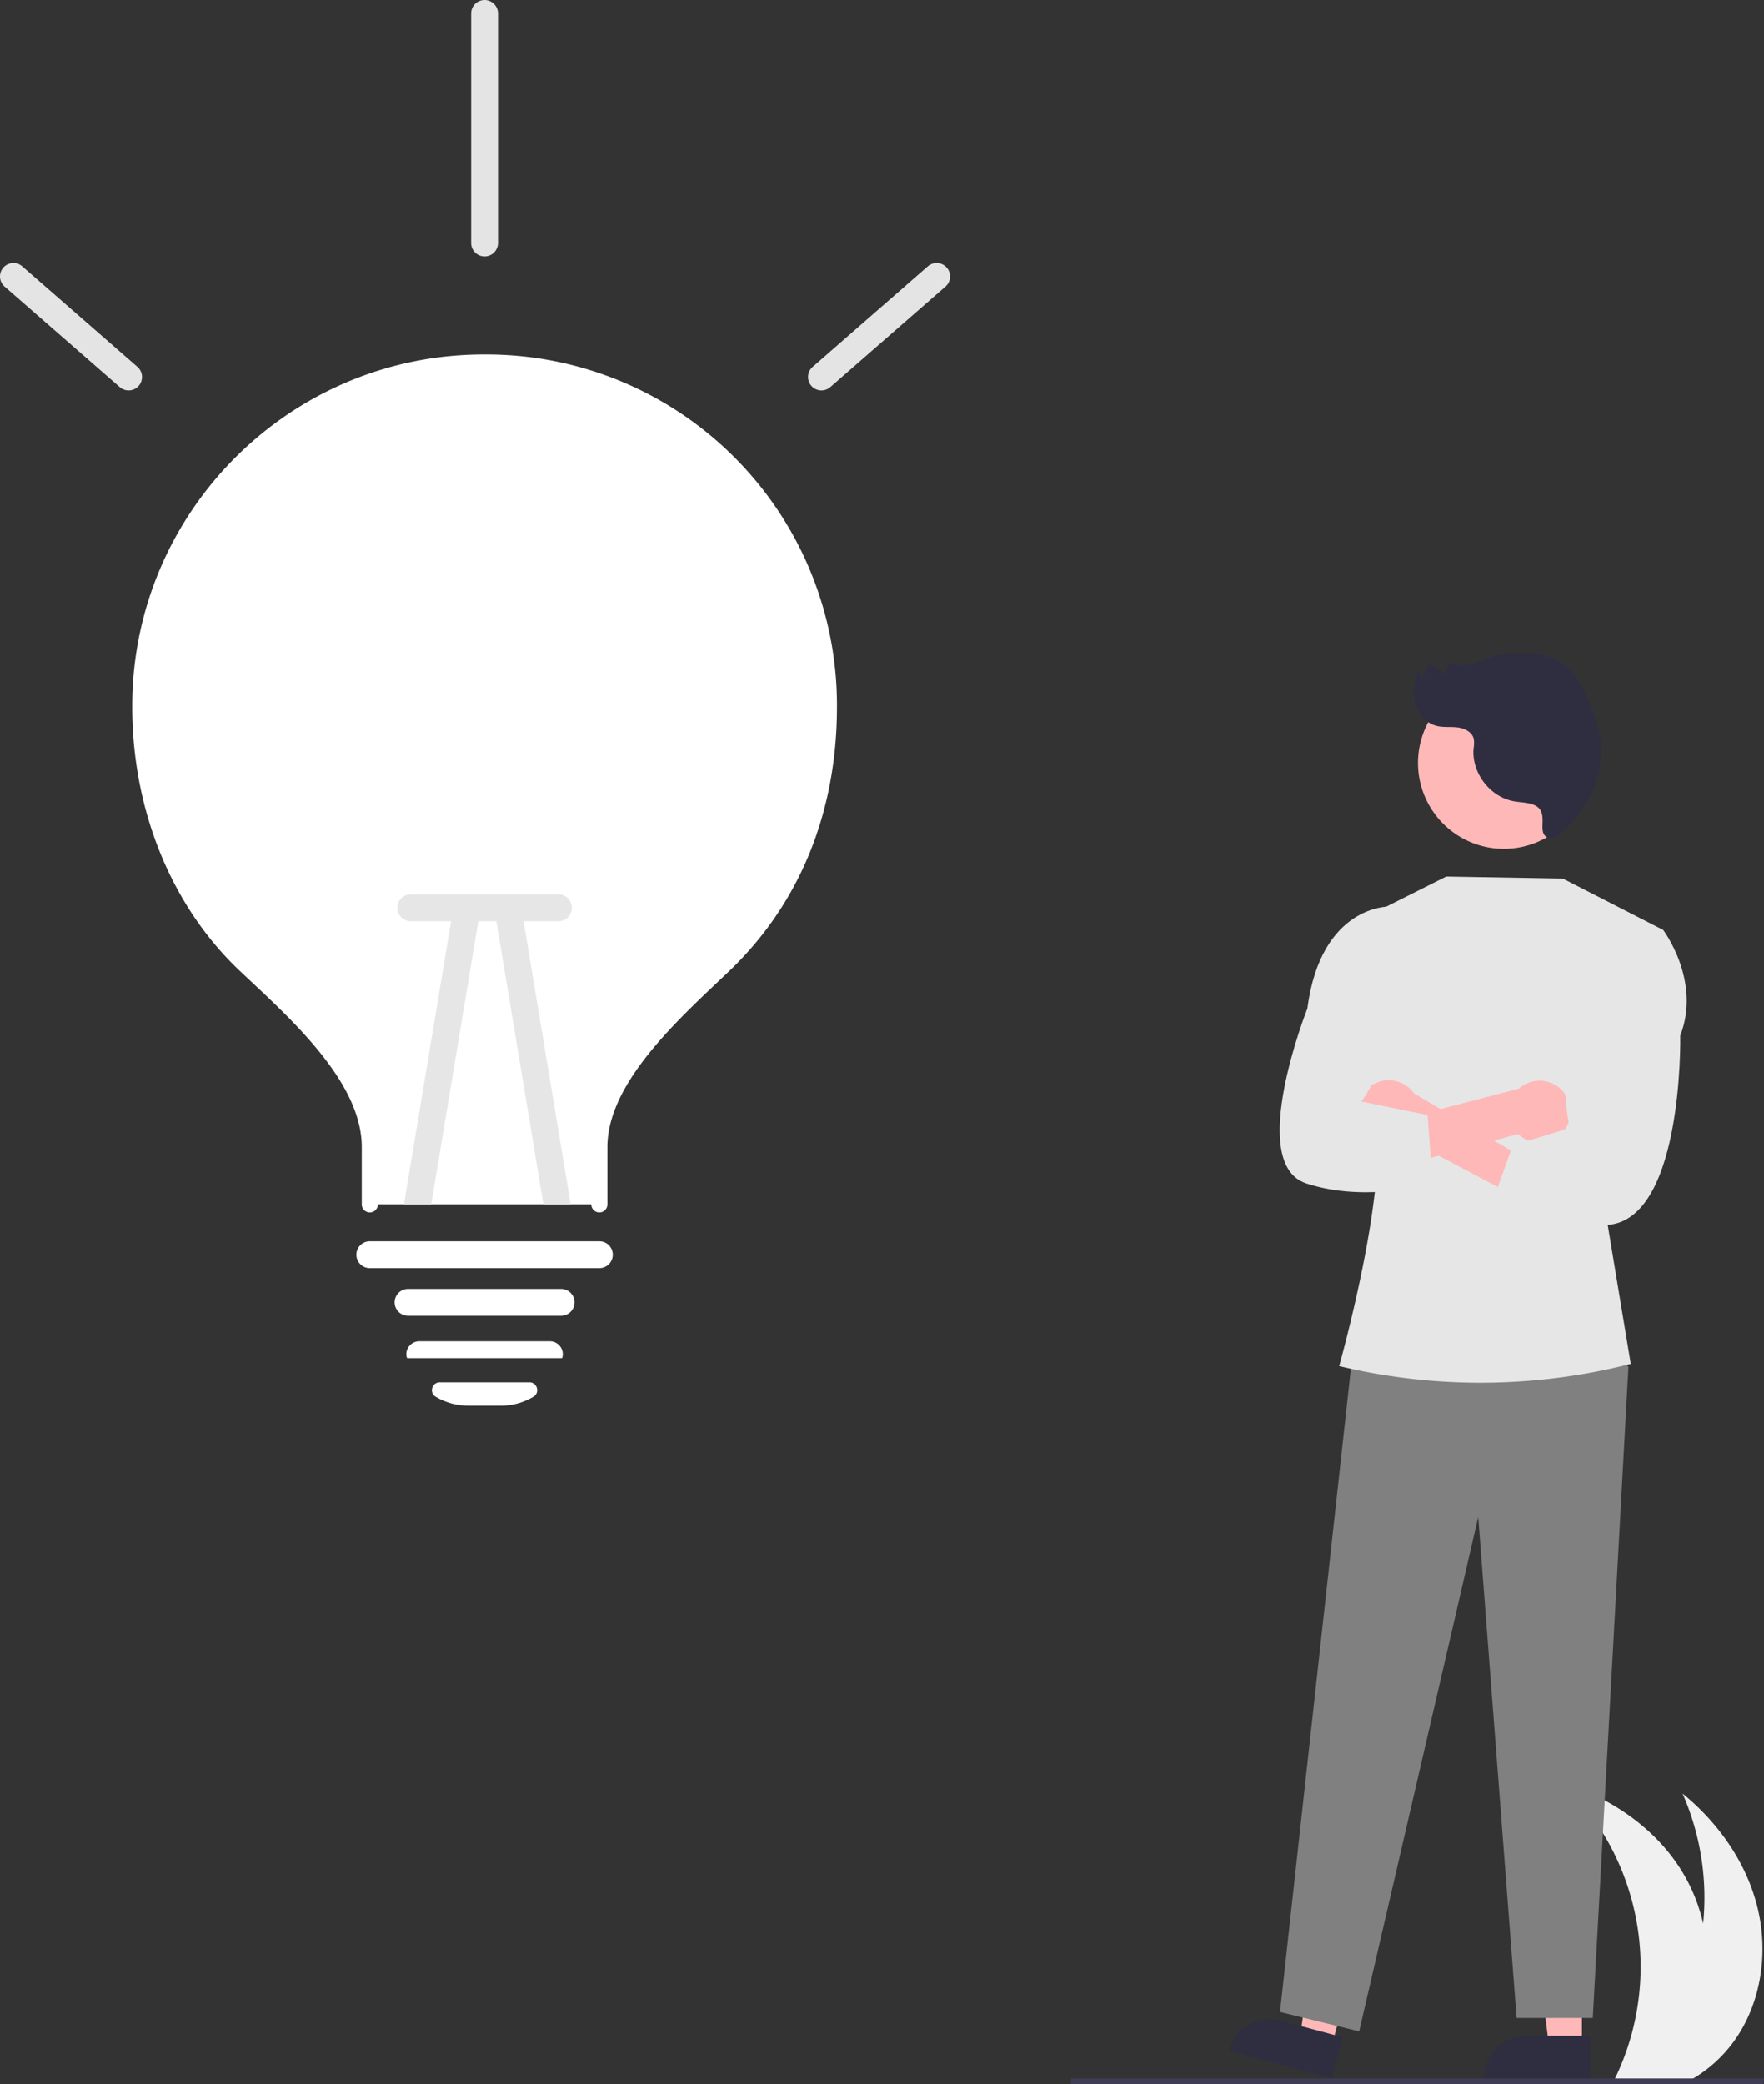 <svg xmlns="http://www.w3.org/2000/svg" data-name="Layer 1" width="657.036" height="776.139"
    viewBox="0 0 657.036 776.139" xmlns:xlink="http://www.w3.org/1999/xlink">
    <rect x="0" y="0" width="657.036" height="776.139" fill="#333333" stroke="none"/>
    <path
        d="M916.983,822.598a50.794,50.794,0,0,1-13.59,12.63c-1.12.71-2.27,1.38-3.44,2H872.424c.33-.66.65-1.33.96-2a95.354,95.354,0,0,0-19.84-109.34c16.64,5.14,32.02,15.16,42.08,29.37a64.47,64.47,0,0,1,10.23,23,96.276,96.276,0,0,0-7.67-48.41c13.51,10.99,24.03,26.04,28.04,42.98C930.233,789.778,927.323,808.588,916.983,822.598Z"
        transform="translate(-271.482 -61.931)" fill="#f0f0f0" />
    <path id="b35682e1-9f03-403a-b8b0-c3d37d0d1380-171" data-name="Path 2533"
        d="M928.136,838.069H670.398v-2.106h258.12Z" transform="translate(-271.482 -61.931)" fill="#3f3d56" />
    <path
        d="M580.23,325.2c0,38.64-13.5,71.63-39.19,96.18-18.23,17.43-46.31,41.86-46.31,67.69v21.37h-85.5V489.07c0-26.1-28.19-50.58-46.31-67.69-25.11-23.69-39.19-58.92-39.19-96.18v-.79a128.251,128.251,0,0,1,256.5.79Z"
        transform="translate(-271.482 -61.931)" fill="white" />
    <path id="ecc2cf6c-8ee8-498c-972d-3c77e28b77e9-172" data-name="Path 2546"
        d="M494.729,513.441a3,3,0,0,1-3-3v-21.374c0-25.125,24.779-48.58,42.873-65.706,1.5-1.422,2.961-2.8,4.363-4.145,25.029-23.928,38.259-56.437,38.259-94.014,0-70.229-55.013-125.243-125.242-125.243h-.354A125.03,125.03,0,0,0,326.739,324.497v.7c0,36.8,13.939,71.063,38.245,94.007,1.231,1.163,2.51,2.36,3.823,3.589,18.327,17.159,43.427,40.658,43.427,66.275v21.373a3,3,0,0,1-6,0v-21.374c0-23.015-24-45.486-41.528-61.9q-1.978-1.851-3.841-3.605c-25.5-24.072-40.126-59.924-40.126-98.364v-.72c.2-72.045,58.885-130.523,130.88-130.523h.371A130.557,130.557,0,0,1,583.224,323.831q.004.685-0,1.371c0,39.255-13.871,73.264-40.112,98.351-1.409,1.347-2.876,2.736-4.386,4.165-17.3,16.377-41,38.806-41,61.349v21.374a3,3,0,0,1-3,3Z"
        transform="translate(-271.482 -61.931)" fill="white" />
    <path id="b22bef41-3cd7-4c1e-881c-c9a642005cb0-173" data-name="Path 2547"
        d="M480.481,551.936h-57a5,5,0,1,1,0-10h57a5,5,0,0,1,0,10Z" transform="translate(-271.482 -61.931)"
        fill="white" />
    <path
        d="M458.11,585.435H445.843a23.447,23.447,0,0,1-12.094-3.351,2.794,2.794,0,0,1-1.268-3.214,2.886,2.886,0,0,1,2.802-2.142h33.389a2.887,2.887,0,0,1,2.802,2.142,2.793,2.793,0,0,1-1.269,3.214A23.445,23.445,0,0,1,458.11,585.435Z"
        transform="translate(-271.482 -61.931)" fill="white" />
    <path
        d="M480.491,567.729l-57.338-.006-.178-.381a4.726,4.726,0,0,1,.9-4.058,4.856,4.856,0,0,1,3.823-1.849h48.558a4.855,4.855,0,0,1,3.823,1.849,4.698,4.698,0,0,1,.911,4.007l-.09.386Z"
        transform="translate(-271.482 -61.931)" fill="white" />
    <path id="e0eb6627-54a4-4797-861b-0d156b8b485b-174" data-name="Path 2548"
        d="M319.381,207.342a4.98,4.98,0,0,1-3.286-1.233l-42.939-37.481a5,5,0,0,1,6.576-7.533l42.939,37.481a5,5,0,0,1-3.29,8.767Z"
        transform="translate(-271.482 -61.931)" fill="#e4e4e4" />
    <path id="e13fc22b-cd18-4b6e-a2d4-df4b74c6b7e7-175" data-name="Path 2549"
        d="M577.459,207.342a5,5,0,0,1-3.29-8.767l42.938-37.484a5,5,0,0,1,6.576,7.533l-42.939,37.481A4.98,4.98,0,0,1,577.459,207.342Z"
        transform="translate(-271.482 -61.931)" fill="#e4e4e4" />
    <path id="a74da646-4683-465e-97fe-dd817e7fc328-176" data-name="Path 2550"
        d="M494.729,534.191h-85.5a5,5,0,0,1,0-10h85.5a5,5,0,0,1,0,10Z" transform="translate(-271.482 -61.931)"
        fill="white" />
    <path d="M449.88,403.57,432.1,510.44H421.95l18.06-108.51a5.003,5.003,0,0,1,9.87,1.64Z"
        transform="translate(-271.482 -61.931)" fill="#e6e6e6" />
    <path d="M484.05,510.44H473.9L456.12,403.57a5.003,5.003,0,0,1,9.87-1.64Z"
        transform="translate(-271.482 -61.931)" fill="#e6e6e6" />
    <path id="be3a5c8a-fbb4-472c-819b-e8dd06032f6a-177" data-name="Path 2551"
        d="M419.485,400a5,5,0,0,1,5-5h54.993a5,5,0,0,1,0,10h-54.993A5,5,0,0,1,419.485,400Z"
        transform="translate(-271.482 -61.931)" fill="#e6e6e6" />
    <path id="e9f776ed-f4b6-47dc-b212-c247d99ecb23-178" data-name="Path 2553"
        d="M451.981,157.431a5,5,0,0,1-5-5v-85.5a5,5,0,0,1,10,0v85.5A5,5,0,0,1,451.981,157.431Z"
        transform="translate(-271.482 -61.931)" fill="#e4e4e4" />
    <path id="eba1f826-879a-4c25-b118-6bb025be95d0-179" data-name="Path 2559"
        d="M860.701,824.08H848.443l-5.832-47.288h18.092Z" transform="translate(-271.482 -61.931)"
        fill="#feb8b8" />
    <path id="f6694a1b-3521-46e6-aa9c-51f4297aac52-180" data-name="Path 2560"
        d="M863.828,835.964H824.297v-.5a15.387,15.387,0,0,1,15.385-15.386h24.146Z"
        transform="translate(-271.482 -61.931)" fill="#2f2e41" />
    <path id="fae71c2d-33fb-45f7-8331-19b4de5eddc8-181" data-name="Path 2561"
        d="M767.564,823.676l-11.844-3.167,6.58-47.19,17.48,4.674Z" transform="translate(-271.482 -61.931)"
        fill="#feb8b8" />
    <path id="b3b10fd6-5fa4-49f3-8270-96ad6a3a1e0e-182" data-name="Path 2562"
        d="M767.515,835.964l-38.189-10.212.129-.483a15.387,15.387,0,0,1,18.839-10.89h0l23.325,6.237Z"
        transform="translate(-271.482 -61.931)" fill="#2f2e41" />
    <path id="f6267da0-acb1-421a-9dac-5a6151c1f955-183" data-name="Path 2563"
        d="M867.754,559.068l10.269,11.931-13.28,242.442h-28.369l-14.3-186.551-44.349,191.554-29.492-7.233,26.816-243.3Z"
        transform="translate(-271.482 -61.931)" fill="gray" />
    <path id="ea0dabd6-18d7-4484-8048-4cddc34702bd-184" data-name="Path 2564"
        d="M781.905,402.543l28.246-14.172,43.437.764,37.38,19.127L869.7,514.48l9.187,55.38h0a226.533,226.533,0,0,1-108.335.892l-.284-.068s21.114-74.916,12.126-97.779Z"
        transform="translate(-271.482 -61.931)" fill="#e6e6e6" />
    <path id="a75b604a-8411-40e9-b5d3-81fba8b6e00c-185" data-name="Path 2565"
        d="M863.621,345.935a31.994,31.994,0,1,0,0,.237Z" transform="translate(-271.482 -61.931)" fill="#feb8b8" />
    <path id="b97e8772-edf1-4d51-bb40-aaab108bf113-186" data-name="Path 2567"
        d="M778.007,479.983a11.462,11.462,0,0,0,16.65,5.627l57.353,30.318,1.857-13.971-55.73-32.863a11.524,11.524,0,0,0-20.131,10.889Z"
        transform="translate(-271.482 -61.931)" fill="#feb8b8" />
    <path id="b7638692-4395-4c34-bc33-e4b41c888504-187" data-name="Path 2568"
        d="M854.436,482.399a11.462,11.462,0,0,1-17.478,1.848l-62.6,17.035.545-17.738,62.271-16.173a11.524,11.524,0,0,1,17.261,15.03Z"
        transform="translate(-271.482 -61.931)" fill="#feb8b8" />
    <path id="fb7d8996-2760-43c1-a9a4-d402d6d3756c-188" data-name="Path 2569"
        d="M878.762,409.031l12.205-.765s14.29,18.855,6.364,39.316c0,0,1.373,73.5-30.276,70.48s-41.65-3.019-41.65-3.019l9.5-26.5,21.253-6.562s-6.55-28.894,5.849-40.916Z"
        transform="translate(-271.482 -61.931)" fill="#e6e6e6" />
    <path id="a9eb06d8-8cbf-43ab-991d-4f9eccd60edd-189" data-name="Path 2570"
        d="M790.63,408.386l-1.725-8.843s-25.44-.6-30.47,37.951c0,0-22.877,57.692-.454,65.121s47.089,0,47.089,0l-1.857-25.444-24.67-5.033s12.745-16.489,5.805-30.792Z"
        transform="translate(-271.482 -61.931)" fill="#e6e6e6" />
    <path id="ba7ab43e-494b-455d-a87f-0e0f24cb0a47-190" data-name="Path 2387"
        d="M842.704,361.645c-2.353-.923-4.959-.875-7.446-1.331-8.893-1.638-15.752-10.706-14.908-19.71a10.848,10.848,0,0,0,.058-3.533c-.616-2.569-3.472-3.948-6.095-4.256s-5.333.086-7.885-.597c-3.94-1.055-6.883-4.648-7.881-8.603a19.487,19.487,0,0,1,1.267-11.963l1.224,2.552a9.918,9.918,0,0,0,2.506-4.853,6.255,6.255,0,0,1,5.166,3.273c1.581.706,1.388-2.906,2.964-3.621a2.959,2.959,0,0,1,2.1.273c3.473,1.165,7.156-.583,10.597-1.836a40.417,40.417,0,0,1,18.642-2.13c4.183.511,8.405,1.747,11.66,4.42a26.607,26.607,0,0,1,6.156,8.274c4.017,7.508,7.043,15.792,6.961,24.31a35.298,35.298,0,0,1-6.165,19.519c-2.052,2.986-8.68,13.343-13.085,12.203C843.009,372.607,849.329,364.243,842.704,361.645Z"
        transform="translate(-271.482 -61.931)" fill="#2f2e41" />
</svg>
